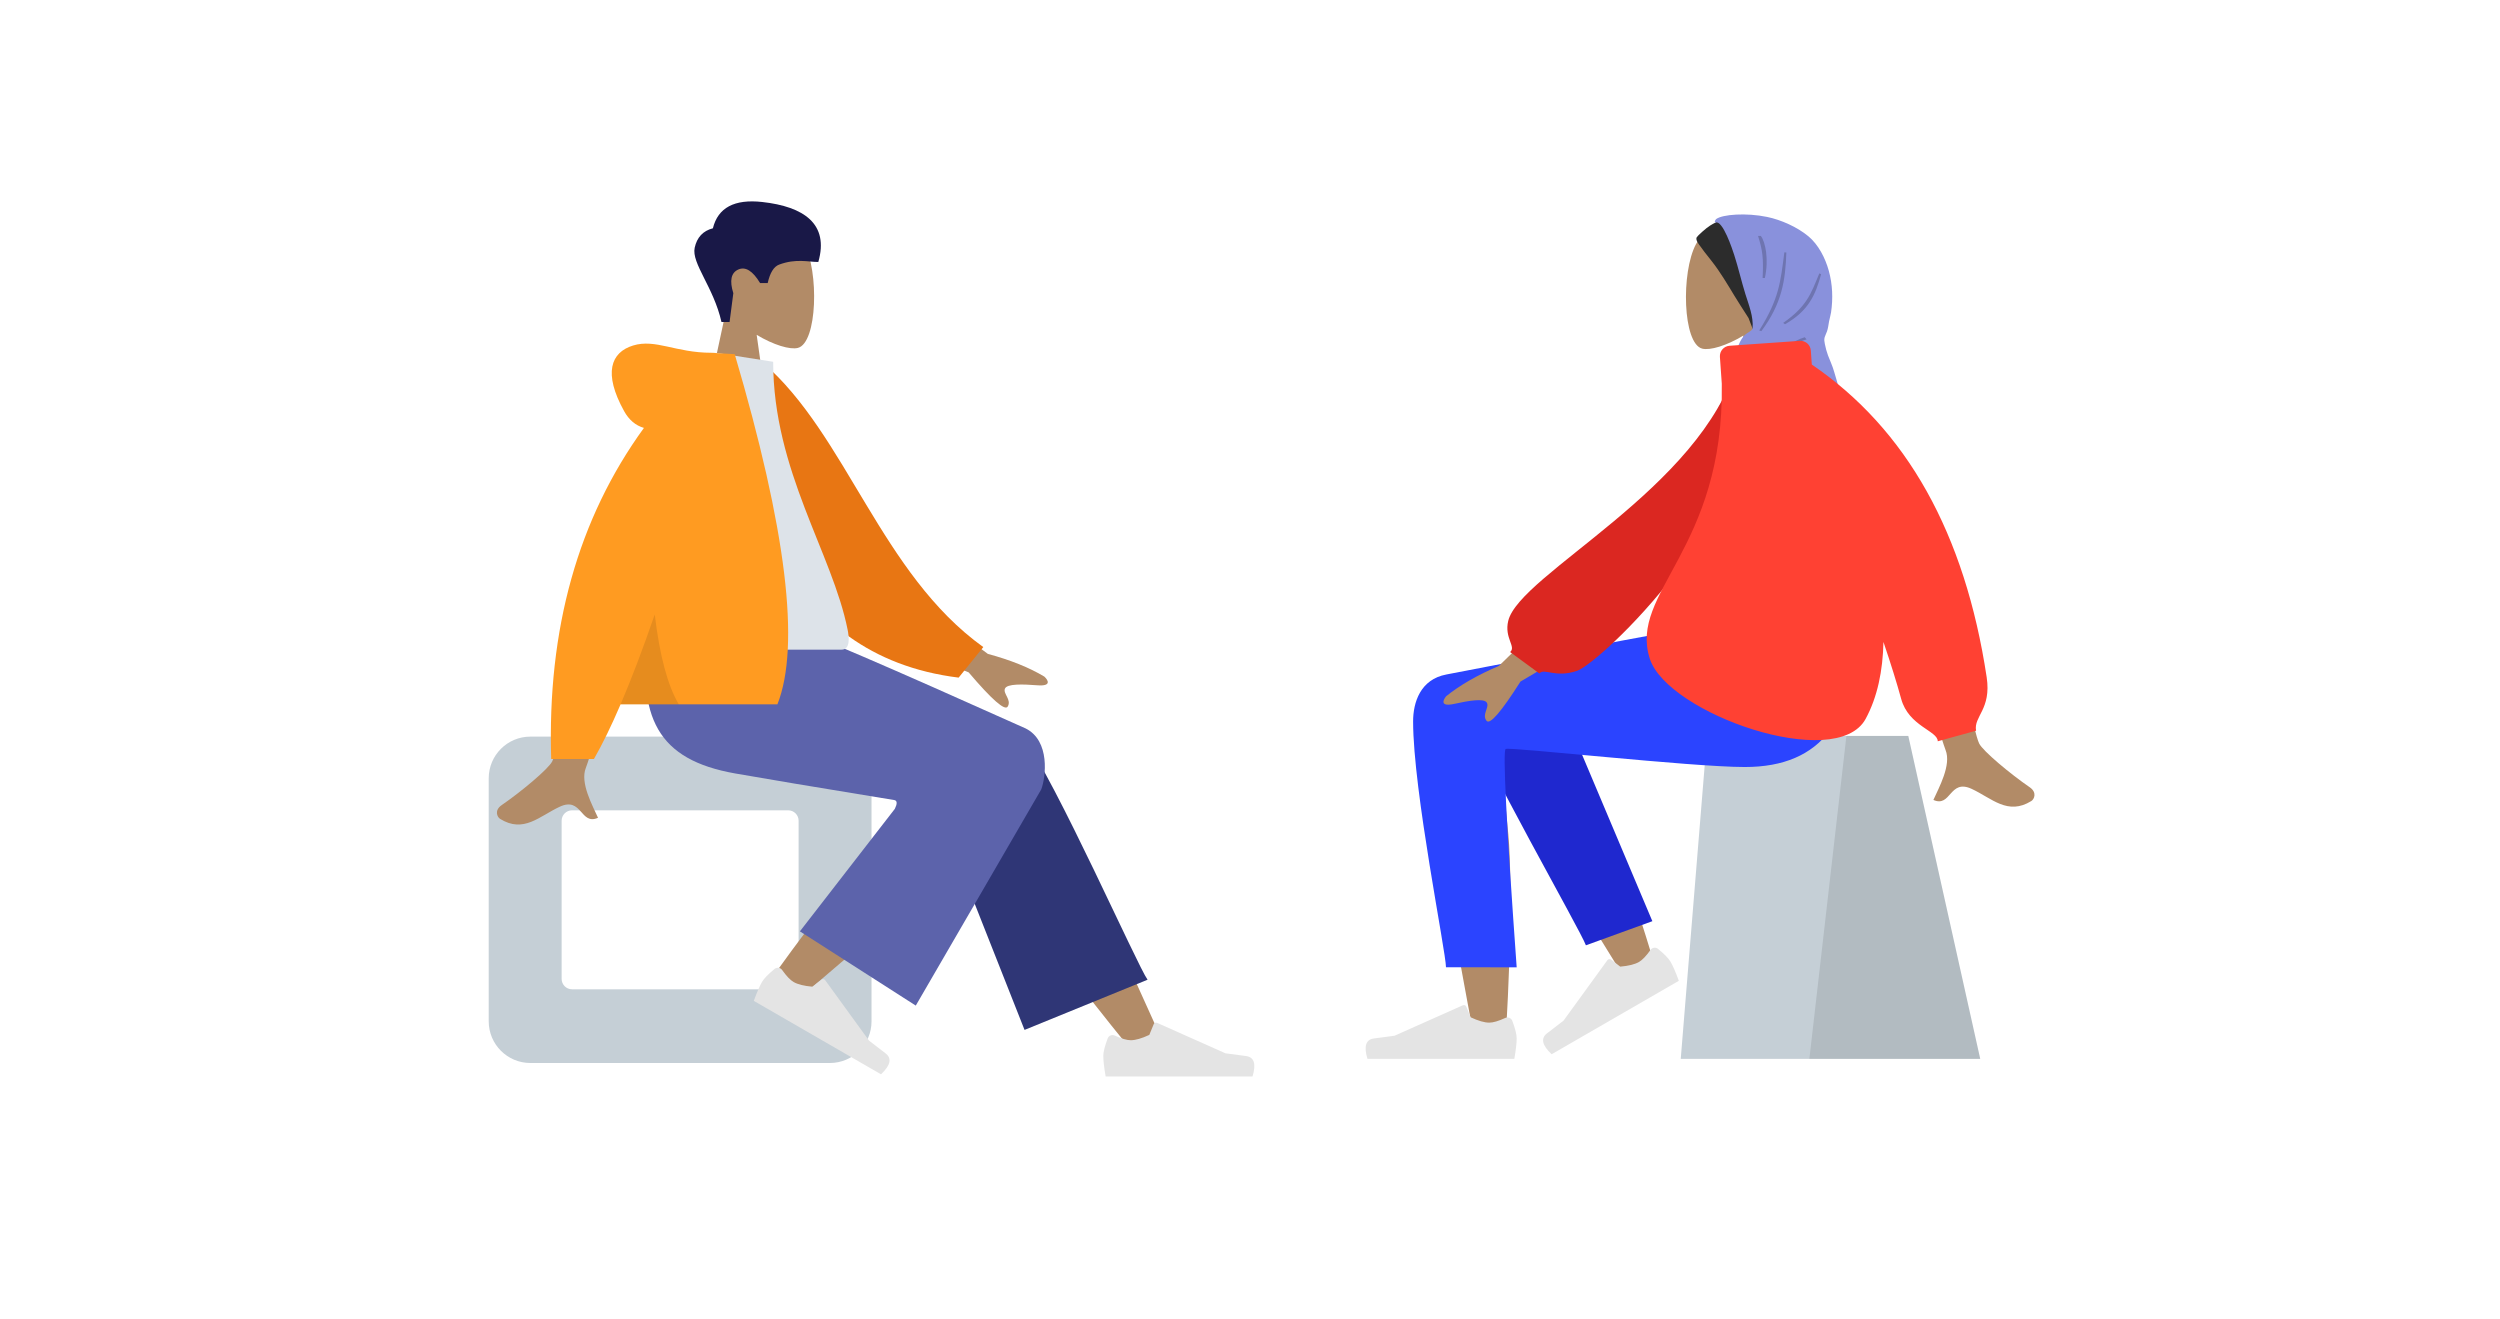 <?xml version="1.0" encoding="UTF-8"?>
<svg width="720px" height="380px" viewBox="0 0 720 380" version="1.1" xmlns="http://www.w3.org/2000/svg" xmlns:xlink="http://www.w3.org/1999/xlink">
    <!-- Generator: Sketch 51.3 (57544) - http://www.bohemiancoding.com/sketch -->
    <title>story-02</title>
    <desc>Created with Sketch.</desc>
    <defs></defs>
    <g id="Page-1" stroke="none" stroke-width="1" fill="none" fill-rule="evenodd">
        <g id="Artboard-12-Copy" transform="translate(-46, -42)">
            <g id="Group" transform="translate(147, 82)">
                <g id="A-Human/Sitting" transform="translate(405.554, 132.582) scale(-1, 1) translate(-405.554, -132.582) translate(293.054, 0.207)">
                    <g id="Head/Front/Hijab-1" transform="translate(61.5, 0)" stroke-width="1">
                        <g id="Head" transform="translate(40.5, 23.25)" fill="#B28B67">
                            <path d="M6.197,25.868 C2.741,21.811 0.402,16.84 0.793,11.269 C1.919,-4.781 24.261,-1.25 28.608,6.85 C32.954,14.951 32.437,35.5 26.82,36.948 C24.58,37.525 19.808,36.111 14.952,33.183 L18,54.75 L0,54.75 L6.197,25.868 Z"></path>
                        </g>
                        <g id="Hijab" transform="translate(27, 21)">
                            <path d="M38.051,3.759 C37.639,3.513 36.776,2.993 36.339,2.805 C36.236,2.76 35.512,2.244 35.492,2.25 C34.944,2.435 33.357,3.118 33.22,3.708 C33.199,3.753 33.179,3.795 33.158,3.831 C32.933,4.24 32.727,4.659 32.53,5.083 C32.098,6.015 31.725,6.988 31.369,7.953 C30.675,9.834 30.072,11.758 29.518,13.686 C28.954,15.65 28.475,17.636 27.939,19.607 C27.168,22.444 26.181,25.211 25.414,28.047 C24.925,29.857 24.653,31.689 24.782,33.553 C24.783,33.575 24.784,33.597 24.786,33.62 C24.786,33.629 24.788,33.638 24.788,33.648 C24.81,33.934 24.841,34.221 24.883,34.509 C24.919,34.756 24.956,35.003 24.995,35.25 C25.694,33.855 26.229,32.317 26.795,30.858 C26.851,30.715 26.904,30.571 26.955,30.427 C27.138,30.131 27.325,29.837 27.513,29.544 C28.702,27.699 29.895,25.86 31.035,23.981 C33.085,20.601 35.115,17.15 37.546,14.046 C38.263,13.129 38.998,12.227 39.706,11.303 C40.11,10.777 40.502,10.243 40.882,9.699 C41.154,9.309 42.335,7.953 41.908,7.138 C41.689,6.722 39.121,4.397 38.051,3.759 Z" id="Front" fill="#2C2C2C"></path>
                            <path d="M36.47,2.873 C36.87,3.008 36.675,2.174 36.287,1.88 C34.488,0.52 27.609,0.026 21.624,1.269 C17.614,2.101 12.95,4.173 9.747,6.837 C6.86,9.238 4.875,13.087 3.852,16.806 C2.779,20.711 2.616,24.782 3.214,28.786 C3.346,29.666 3.628,30.504 3.785,31.365 C3.962,32.334 4.053,33.268 4.369,34.211 C4.562,34.788 4.891,35.354 5.056,35.935 C5.244,36.598 5.13,37.211 4.992,37.885 C4.768,38.984 4.491,40.08 4.097,41.129 C3.504,42.705 2.786,44.18 2.335,45.815 C1.735,47.991 -0.772,55.07 1.06,57 L35.949,57 C35.071,54.604 32.434,51.783 31.9,49.218 C31.585,47.707 31.436,44.406 31.403,44.286 C30.617,38.867 29.081,36.279 28.12,35.339 C27.159,34.4 25.878,34.111 25.812,33.296 C25.539,29.927 26.879,26.698 27.862,23.553 C29.033,19.805 29.891,15.964 31.098,12.228 C31.633,10.574 34.388,2.174 36.47,2.873 Z" id="Turban" fill="#8991DC"></path>
                            <path d="M24.237,6.75 C22.921,10.924 22.638,13.153 22.921,18.857 L22.276,18.857 C21.07,13.474 22.143,8.407 23.426,6.75 L24.237,6.75 Z M6.587,17.523 C9.038,23.472 10.156,26.985 17.003,31.799 L16.474,32.17 C9.677,28.318 7.698,23.723 6.071,17.771 L6.587,17.523 Z M16.66,11.469 C17.774,19.913 18.099,24.737 23.9,33.973 L23.283,34.162 C17.312,26.12 16.366,19.556 16.084,11.516 L16.66,11.469 Z M10.252,36.552 L10.78,35.91 C17.986,38.167 17.183,42.827 26.258,47.546 L25.5,48.005 C17.553,44.726 15.696,37.691 10.252,36.552 Z" id="Shade" fill-opacity="0.2" fill="#000000"></path>
                        </g>
                    </g>
                    <g id="Bottom/Sitting/Skinny-Jeans-1" transform="translate(0, 140.25)">
                        <g id="Objects/Seat/Cube" transform="translate(7.5, 31.5)" stroke-width="1">
                            <g id="Seat" transform="translate(41.25, 0)">
                                <polygon id="Seat-Stuff" fill="#C5CFD6" points="20.717 0 78.658 0 86.25 93 0 93"></polygon>
                                <polygon id="Seat-Stuff" fill-opacity="0.1" fill="#000000" points="20.717 0 38.537 0 49.203 93 0 93"></polygon>
                            </g>
                        </g>
                        <path d="M193.465,15.567 C199.643,11.858 210.007,16.624 210,21.929 C209.979,37.802 195.493,112.613 194.736,117.343 C193.98,122.072 185.877,123.321 185.406,117.358 C184.655,107.87 183.26,75.025 184.656,59.822 C185.232,53.547 185.852,47.57 186.463,42.238 C178.861,55.965 167.105,75.619 151.195,101.2 L142.557,97.254 C149.34,74.907 154.902,59.131 159.243,49.925 C166.675,34.162 173.644,20.664 176.577,15.909 C181.191,8.43 189.222,11.039 193.465,15.567 Z" id="Skin" fill="#B28B67"></path>
                        <path d="M156.614,92.505 L160.453,16.372 C163.219,3.208 186.633,9.318 186.623,16.372 C186.601,32.389 176.98,87.718 176.974,92.489 L156.614,92.505 Z" id="LegLower" fill="#1F28CF" transform="translate(171.619, 50.565) rotate(20) translate(-171.619, -50.565) "></path>
                        <g id="Accessories/Shoe/Flat-Sneaker" transform="translate(161.625, 99.75) rotate(30) translate(-161.625, -99.75) translate(138.75, 84.75)" fill="#E4E4E4">
                            <path d="M2.009,19.051 C1.17,21.291 0.75,22.967 0.75,24.079 C0.75,25.432 0.975,27.405 1.426,30 C2.995,30 17.095,30 43.727,30 C44.827,26.366 44.192,24.404 41.824,24.114 C39.455,23.824 37.488,23.563 35.921,23.329 L16.26,14.564 C15.882,14.396 15.438,14.565 15.27,14.944 C15.267,14.95 15.264,14.957 15.261,14.963 L13.997,18.029 C11.805,19.052 10.023,19.563 8.653,19.563 C7.539,19.563 6.001,19.114 4.038,18.214 L4.038,18.214 C3.285,17.869 2.395,18.199 2.05,18.953 C2.035,18.985 2.021,19.018 2.009,19.051 Z" id="shoe"></path>
                        </g>
                        <g id="Accessories/Shoe/Flat-Sneaker" transform="translate(181.5, 94.5)" fill="#E4E4E4">
                            <path d="M2.009,19.051 C1.17,21.291 0.75,22.967 0.75,24.079 C0.75,25.432 0.975,27.405 1.426,30 C2.995,30 17.095,30 43.727,30 C44.827,26.366 44.192,24.404 41.824,24.114 C39.455,23.824 37.488,23.563 35.921,23.329 L16.26,14.564 C15.882,14.396 15.438,14.565 15.27,14.944 C15.267,14.95 15.264,14.957 15.261,14.963 L13.997,18.029 C11.805,19.052 10.023,19.563 8.653,19.563 C7.539,19.563 6.001,19.114 4.038,18.214 L4.038,18.214 C3.285,17.869 2.395,18.199 2.05,18.953 C2.035,18.985 2.021,19.018 2.009,19.051 Z" id="shoe"></path>
                        </g>
                        <path d="M212.078,27.325 C212.078,47.25 202.615,93.728 202.609,98.115 L182.25,98.131 C185.23,56.659 186.287,35.7 185.42,35.253 C184.12,34.583 132.132,40.444 116.54,40.444 C94.056,40.444 84.755,26.265 84,-4.40536496e-13 L128.54,-4.40536496e-13 C137.608,0.97 184.912,10.511 202.479,13.791 C210,15.195 212.078,21.836 212.078,27.325 Z" id="Leg-and-Butt" fill="#2B44FF"></path>
                    </g>
                    <g id="Body/Turtle-Neck" transform="translate(16.5, 61.5)">
                        <path d="M149.62,69.345 L170.866,90.072 C177.048,92.708 182.113,95.62 186.061,98.806 C186.949,99.877 187.916,101.93 183.738,101.011 C179.56,100.093 175.125,99.315 174.339,100.674 C173.554,102.032 175.868,104.114 174.417,105.892 C173.449,107.078 170.196,103.307 164.656,94.581 L142.563,81.555 L149.62,69.345 Z M45.727,50.587 L62.15,50.649 C49.642,91.174 43.002,112.393 42.231,114.304 C40.495,118.605 44.168,125.155 45.738,128.675 C40.623,130.964 41.168,122.488 34.716,125.49 C28.826,128.23 24.346,133.194 17.542,128.996 C16.705,128.48 15.788,126.536 18.003,125.017 C23.522,121.233 31.474,114.611 32.548,112.431 C34.014,109.459 38.407,88.844 45.727,50.587 Z" id="Skin" fill="#B28B67"></path>
                        <path d="M92.076,7.285 L98.44,5.612 C111.765,40.698 166.202,60.646 170.589,73.814 C172.198,78.643 168.866,81.447 170.831,82.789 L162.971,89.671 C161.404,88.136 158.635,91.437 152.112,89.868 C145.589,88.3 95.803,49.885 92.076,7.285 Z" id="Clothes-Back" fill="#DB2721" transform="translate(131.56, 47.957) rotate(5) translate(-131.56, -47.957) "></path>
                        <path d="M106.681,8.8 C105.933,56.612 133.572,68.808 127.415,87.989 C122.332,103.827 73.67,120.854 65.25,105.328 C61.841,99.044 60.295,91.443 60.12,83.179 C57.967,89.528 56.265,94.993 55.013,99.576 C52.853,107.481 44.48,108.737 44.48,111.782 L33.447,108.737 C34.196,104.6 28.995,102.585 30.389,93.343 C36.638,51.93 53.425,21.911 80.752,3.286 L81.035,-0.757 C81.15,-2.41 82.584,-3.656 84.237,-3.541 L104.437,-2.128 C106.09,-2.013 107.336,-0.579 107.221,1.074 L106.681,8.8 Z" id="Clothes-Front" fill="#FF4133"></path>
                    </g>
                </g>
                <g id="A-Human/Standing">
                    <g id="Head/Front/Short-2" transform="translate(61.47, 0)">
                        <g id="Head" stroke-width="1" transform="translate(40.5, 23.25)" fill="#B28B67">
                            <path d="M6.197,25.868 C2.741,21.811 0.402,16.84 0.793,11.269 C1.919,-4.781 24.261,-1.25 28.608,6.85 C32.954,14.951 32.437,35.5 26.82,36.948 C24.58,37.525 19.808,36.111 14.952,33.183 L18,54.75 L0,54.75 L6.197,25.868 Z"></path>
                        </g>
                        <path d="M45.314,52.731 C43.054,42.68 36.618,35.829 37.601,31.336 C38.257,28.341 40.003,26.479 42.841,25.749 C44.309,19.812 49.042,17.286 57.042,18.173 C69.041,19.503 76.365,24.486 73.202,35.451 C70.295,35.451 66.785,34.399 61.932,36.201 C60.392,36.772 59.29,38.545 58.627,41.518 L56.434,41.518 C54.306,37.99 52.207,36.693 50.138,37.628 C48.069,38.564 47.599,40.836 48.727,44.444 L47.647,52.731 L45.314,52.731 Z" id="Hair" fill="#191847"></path>
                    </g>
                    <g id="Bottom/Sitting/Baggy-Pants" transform="translate(0, 140.469)">
                        <g id="Objects/Seat/Cube-2" transform="translate(7.5, 31.676)" fill="#C5CFD6">
                            <path d="M44.25,0 L130.5,-3.55271368e-15 C137.127,-4.77015043e-15 142.5,5.373 142.5,12 L142.5,82 C142.5,88.627 137.127,94 130.5,94 L44.25,94 C37.623,94 32.25,88.627 32.25,82 L32.25,12 C32.25,5.373 37.623,1.21743675e-15 44.25,0 Z M56.25,21.226 C54.593,21.226 53.25,22.569 53.25,24.226 L53.25,69.774 C53.25,71.431 54.593,72.774 56.25,72.774 L118.5,72.774 C120.157,72.774 121.5,71.431 121.5,69.774 L121.5,24.226 C121.5,22.569 120.157,21.226 118.5,21.226 L56.25,21.226 Z" id="Seat"></path>
                        </g>
                        <path d="M224.369,121.425 C209.582,103.267 199.577,89.805 194.354,81.041 C185.41,66.033 178.09,52.679 175.78,47.578 C170.271,35.413 188.461,29.717 192.578,35.391 C198.809,43.979 212.117,71.002 232.5,116.46 L224.369,121.425 Z" id="LegLower" fill="#B28B67"></path>
                        <path d="M194.068,116.145 L166.549,46.486 C160.663,33.787 189.087,25.44 193.412,31.35 C203.233,44.767 226.574,97.693 229.5,101.691 L194.068,116.145 Z" id="LegLower" fill="#2F3676"></path>
                        <g id="Lower-Leg" stroke-width="1" transform="translate(165.13, 74.287) rotate(39) translate(-165.13, -74.287) translate(144.505, 19.985)" fill="#B28B67">
                            <path d="M3.608,104.044 C2.853,94.541 1.45,61.643 2.854,46.415 C3.257,42.04 3.682,37.809 4.11,33.84 C5.383,22.044 27.134,22.417 25.407,33.624 C21.105,61.534 13.534,100.649 12.991,104.029 C12.23,108.766 4.082,110.017 3.608,104.044 Z" id="LegLower"></path>
                        </g>
                        <g id="Accessories/Shoe/Flat-Sneaker" transform="translate(142.125, 105.587) rotate(30) translate(-142.125, -105.587) translate(119.25, 90.503)" fill="#E4E4E4">
                            <path d="M2.009,19.051 C1.17,21.291 0.75,22.967 0.75,24.079 C0.75,25.432 0.975,27.405 1.426,30 C2.995,30 17.095,30 43.727,30 C44.827,26.366 44.192,24.404 41.824,24.114 C39.455,23.824 37.488,23.563 35.921,23.329 L16.26,14.564 C15.882,14.396 15.438,14.565 15.27,14.944 C15.267,14.95 15.264,14.957 15.261,14.963 L13.997,18.029 C11.805,19.052 10.023,19.563 8.653,19.563 C7.539,19.563 6.001,19.114 4.038,18.214 L4.038,18.214 C3.285,17.869 2.395,18.199 2.05,18.953 C2.035,18.985 2.021,19.018 2.009,19.051 Z" id="shoe"></path>
                        </g>
                        <g id="Accessories/Shoe/Flat-Sneaker" transform="translate(216, 99.553)" fill="#E4E4E4">
                            <path d="M2.009,19.051 C1.17,21.291 0.75,22.967 0.75,24.079 C0.75,25.432 0.975,27.405 1.426,30 C2.995,30 17.095,30 43.727,30 C44.827,26.366 44.192,24.404 41.824,24.114 C39.455,23.824 37.488,23.563 35.921,23.329 L16.26,14.564 C15.882,14.396 15.438,14.565 15.27,14.944 C15.267,14.95 15.264,14.957 15.261,14.963 L13.997,18.029 C11.805,19.052 10.023,19.563 8.653,19.563 C7.539,19.563 6.001,19.114 4.038,18.214 L4.038,18.214 C3.285,17.869 2.395,18.199 2.05,18.953 C2.035,18.985 2.021,19.018 2.009,19.051 Z" id="shoe"></path>
                        </g>
                        <path d="M156.647,49.965 C133.774,46.218 118.454,43.656 110.685,42.278 C88.543,38.352 82.086,26.371 85.904,0.228 L126.701,0.228 C132.1,1.796 154.658,11.492 194.376,29.317 C201.522,32.884 200.191,43.402 198.885,46.867 C198.831,47.008 186.785,67.766 162.744,109.141 L129.371,87.762 L156.709,52.484 C157.431,51.022 157.41,50.182 156.647,49.965 Z" id="Leg-and-Butt" fill="#5C63AB"></path>
                    </g>
                    <g id="Body/Hoodie" transform="translate(16.492, 61.596)">
                        <path d="M143.086,69.159 L167.01,86.726 C173.498,88.477 178.919,90.656 183.273,93.261 C184.301,94.198 185.544,96.096 181.279,95.768 C177.014,95.44 172.513,95.287 171.925,96.742 C171.337,98.196 173.917,99.936 172.728,101.899 C171.935,103.207 168.188,99.926 161.488,92.056 L137.797,82.232 L143.086,69.159 Z M51.231,69.765 L66.904,69.827 C57.227,101.067 52.002,117.643 51.231,119.554 C49.495,123.855 53.168,130.405 54.738,133.925 C49.623,136.214 50.168,127.738 43.716,130.74 C37.826,133.48 33.346,138.444 26.542,134.246 C25.705,133.73 24.788,131.786 27.003,130.267 C32.522,126.483 40.474,119.861 41.548,117.681 C43.014,114.709 46.241,98.737 51.231,69.765 Z" id="Skin" fill="#B28B67"></path>
                        <path d="M92.049,7.185 L98.413,5.512 C124.195,24.122 137.521,63.042 168.747,81.546 L162.442,90.93 C110.917,89.079 94.037,41.66 92.049,7.185 Z" id="Coat-Back" fill="#E87613" transform="translate(130.398, 48.221) rotate(5) translate(-130.398, -48.221) "></path>
                        <path d="M67.5,85.5 C93.504,85.5 112.632,85.5 124.884,85.5 C127.506,85.5 127.012,81.714 126.633,79.803 C122.258,57.753 105.181,33.984 105.181,2.596 L88.629,0 C74.938,22.019 70.204,49.128 67.5,85.5 Z" id="Shirt" fill="#DDE3E9"></path>
                        <path d="M67.961,21.643 C65.557,20.952 63.653,19.341 62.25,16.808 C56.2,5.892 58.385,-0.118 64.85,-2.094 C71.316,-4.069 77.081,-1.50990331e-14 87.383,-4.88498131e-15 C87.943,-4.4408921e-15 88.456,0.035 88.922,0.105 L94.104,0.401 C108.97,50.786 113.071,84.403 106.404,101.25 L61.239,101.25 C58.563,107.49 56.002,112.74 53.557,117 L41.25,117 C40.092,79.55 48.995,47.765 67.961,21.643 Z" id="Coat-Front" fill="#FF9B21"></path>
                        <path d="M71.074,75.373 C72.494,87.258 74.803,95.884 78,101.25 L61.239,101.25 C64.36,93.971 67.639,85.346 71.074,75.373 Z" id="Shade" fill-opacity="0.1" fill="#000000"></path>
                    </g>
                </g>
            </g>
        </g>
    </g>
</svg>